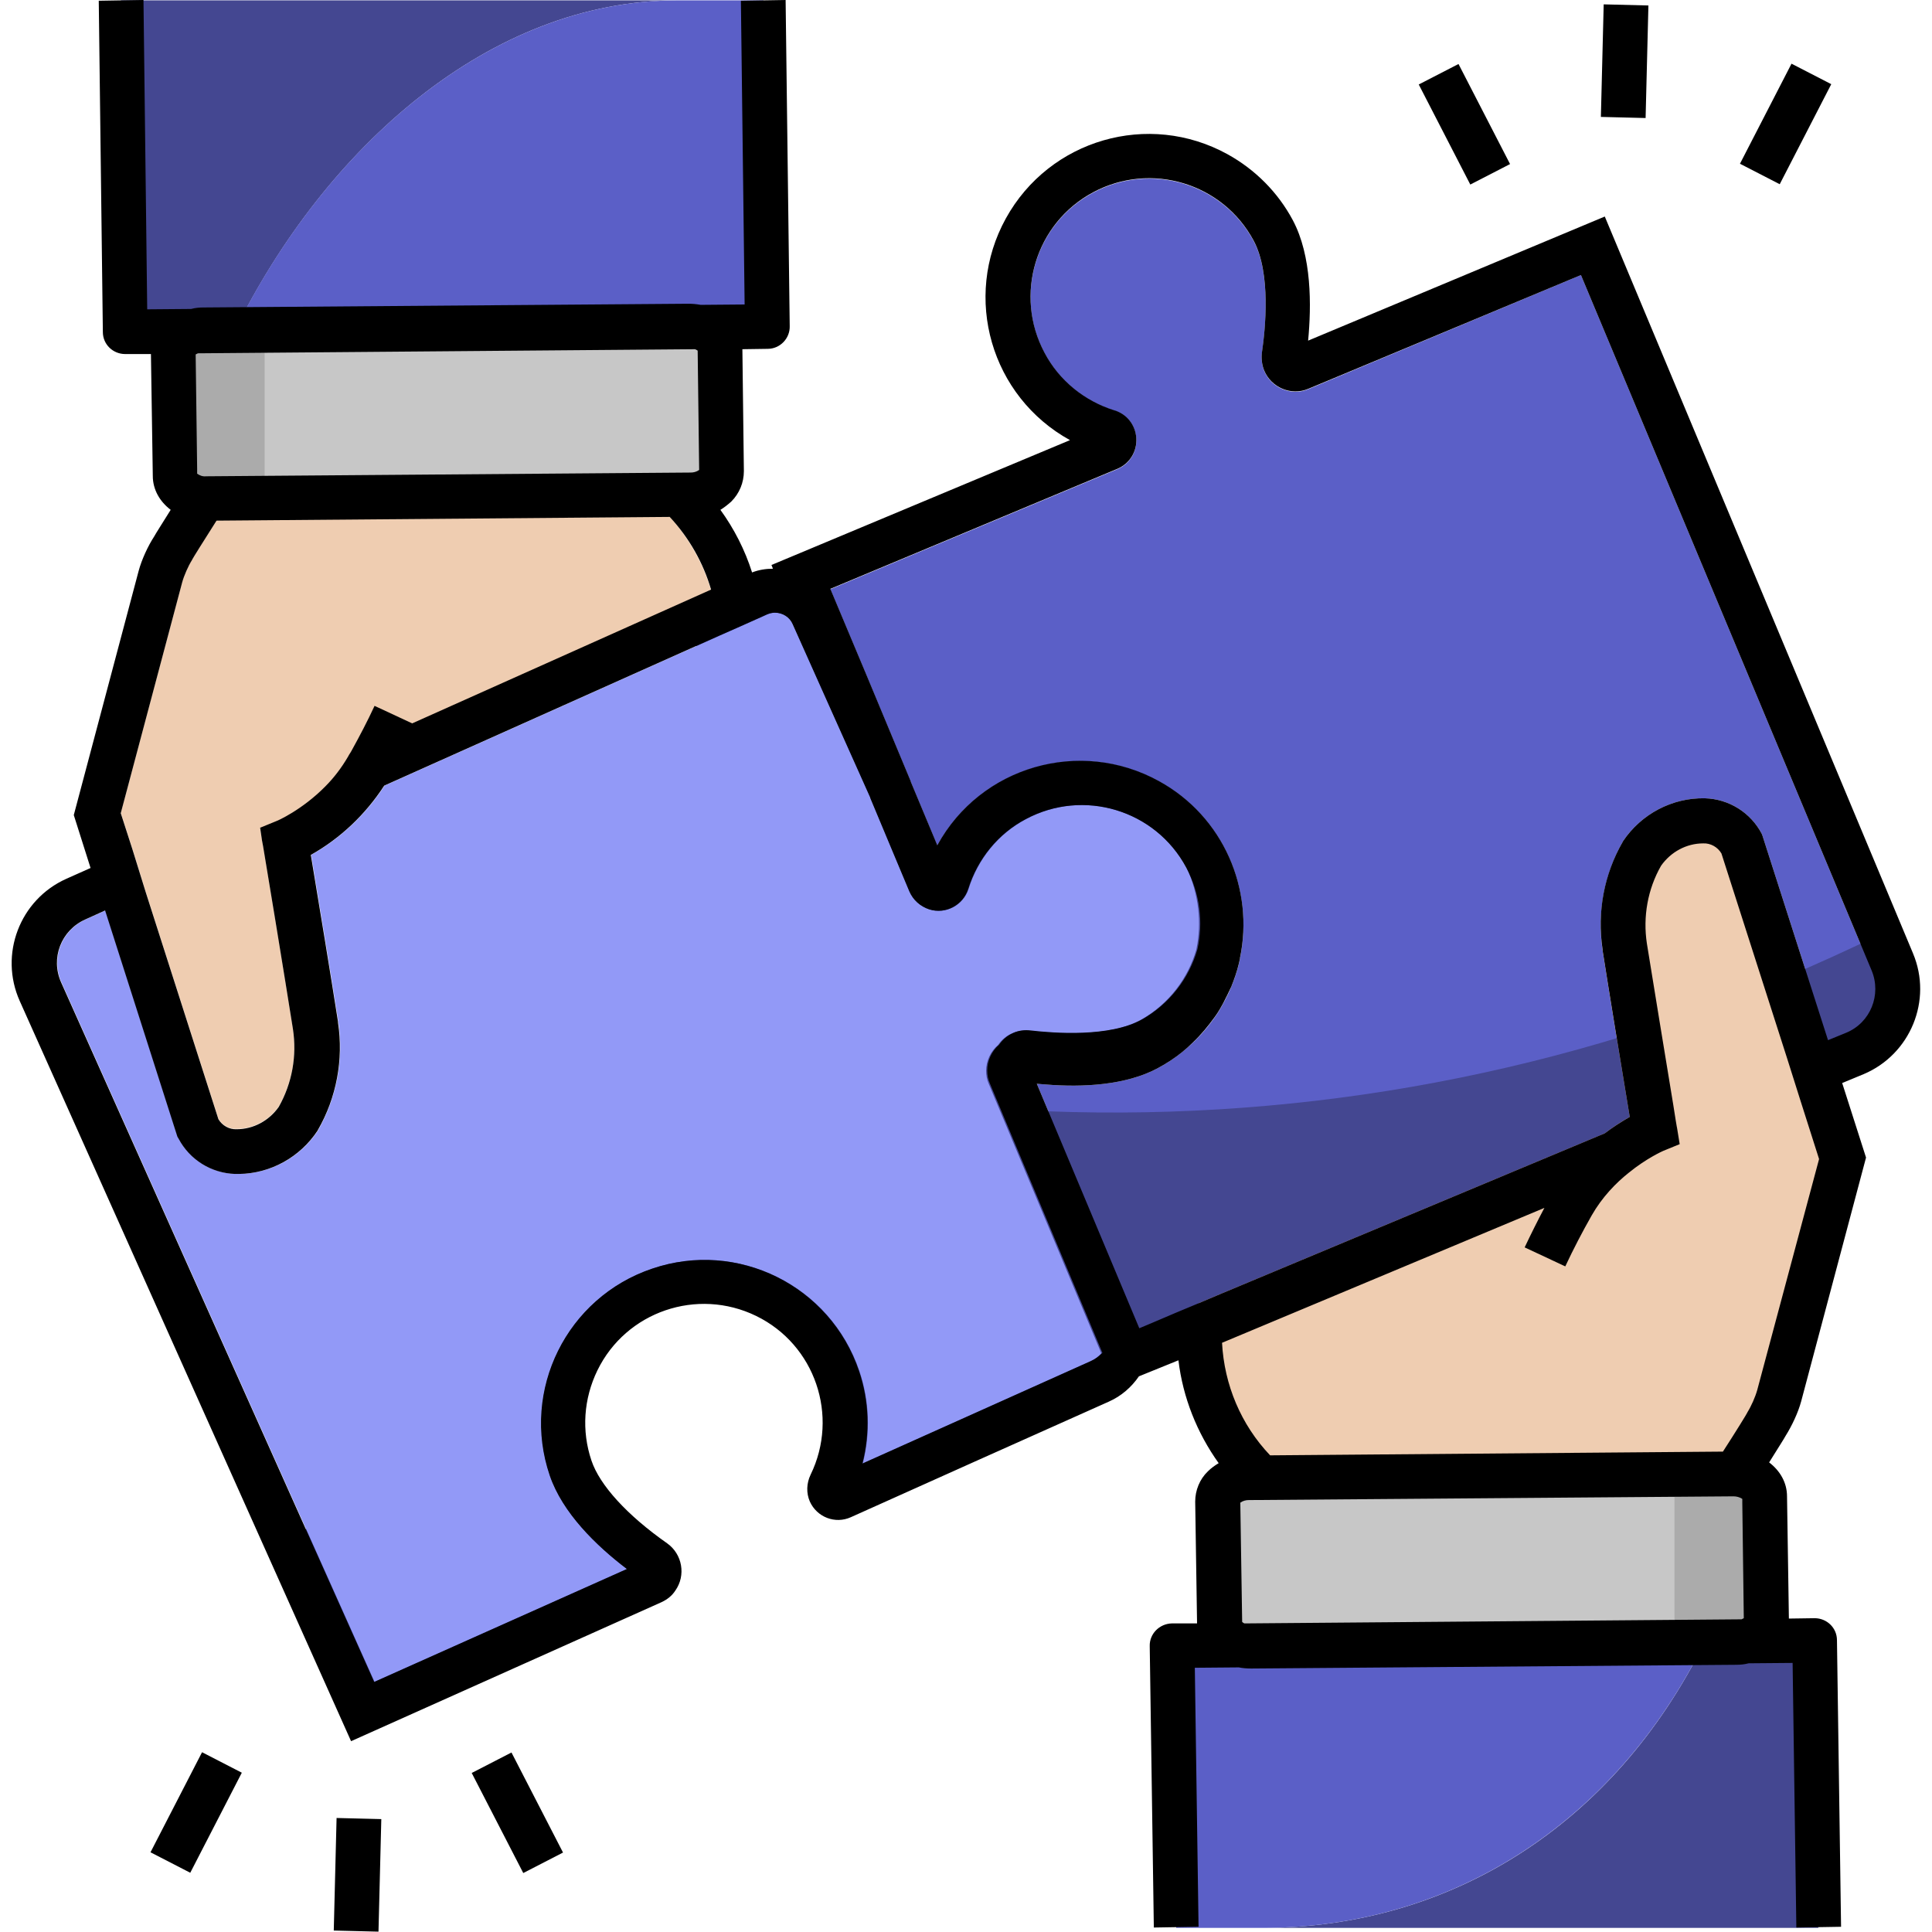 <svg xmlns="http://www.w3.org/2000/svg" version="1.1" xmlns:xlink="http://www.w3.org/1999/xlink" width="512" height="512" x="0" y="0" viewBox="0 0 512 518.4" style="enable-background:new 0 0 512 512" xml:space="preserve" class=""><g transform="matrix(1,0,0,1,2.842170943040401e-14,0)"><path fill="#c7c7c7" d="m323.5 402.9.5 32.7c0 3.5 3.8 6.3 8.4 6.3l130-1c4.6 0 8.3-2.9 8.3-6.4l-.5-32.7c0-3.5-3.8-6.3-8.4-6.3l-130 1c-4.6 0-8.3 2.9-8.3 6.4z" opacity="1" data-original="#d1d0df" class=""></path><path fill="#ababab" d="M446.1 395.7h24.5v40.6h-24.5z" opacity="1" data-original="#b5b5c6" class=""></path><path fill="#444791" d="M484.7 517.3H335.5c50.3 0 94.4-27.5 118.7-76.7l29.3-.2z" opacity="1" data-original="#f9a01e" class=""></path><path fill="#5b5fc7" d="M454.2 440.6c-24.3 49.1-68.4 76.7-118.7 76.7h-23.1l-1.1-75.5zM492.2 277.1l-4.9 2-17.6-54.9-.2-.5c-3-5.7-8.8-9.3-15.2-9.5-8.8-.2-17.1 4.2-22 11.5l-.1.2c-5 8.8-6.9 19-5.4 29 1.5 9.6 5.6 34.7 7.3 44.8-2.3 1.3-4.6 2.8-6.7 4.4l-103.1 43.1-11.9 5-6.8 2.9-3.1 1.3-27.5-65.6c.8.1 1.6.1 2.5.2 9.8.8 21.3.2 29.8-4.3 1.3-.7 2.5-1.4 3.7-2.2 4.6-3.1 8.6-7 11.8-11.6.5-.7.9-1.3 1.3-2 .3-.5.6-1.1.9-1.6 1.9-3.4 3.3-7 4.2-10.6.1-.4.2-.8.3-1.3v-.2c3.9-18.4-4.4-38-21.7-47.5-21.2-11.7-47.9-4-59.5 17.2-2.1-5-4.5-10.8-7.1-17v-.1c-7.8-18.8-17-40.8-21.6-51.7l77-32.2c3.3-1.4 5.3-4.6 5.1-8.2-.2-3.5-2.5-6.5-5.9-7.5-8-2.5-14.8-8-18.7-15.4-8.3-15.5-2.5-34.8 13-43.1s34.8-2.5 43.1 13c4.7 8.8 3.1 23.9 2.2 30-.2 1.6 0 3.3.6 4.8 1.9 4.6 7.3 6.9 11.9 4.9L421 73.8l78 186.6c2.7 6.5-.3 14-6.8 16.7z" opacity="1" data-original="#ffbb26" class=""></path><path fill="#444791" d="m271.5 297.9 27.8 66.4 195.2-81.6c9.6-4 14.1-15 10.1-24.6l-3.1-7.5c-8.4 4.1-17 8-25.7 11.7-64.6 27.1-134.4 39.2-204.3 35.6z" opacity="1" data-original="#f9a01e" class=""></path><path fill="#efcdb1" d="m491.1 310.8-17 63.8-.1-.1-.2.8c-.6 2.5-1.7 4.8-3.1 6.9 0 0-4.9 8.1-9.6 15.1l-125 .1c-10.9-9.9-17.2-23.9-17.5-38.6l-.2-9.1 5.9-2.5 103.1-43.1c2.1-1.6 4.3-3.1 6.7-4.4-1.7-10.1-5.8-35.1-7.3-44.8v-.2c1.3-.1 2.5-.2 3.8-.3 0-3.2.3-6.4 1.2-9.5.3-1.2.7-2.4 1.2-3.6.8-4.3 2.3-8.4 4.4-12.3 5.9-9.2 21.4-13 26.9-2.5z" opacity="1" data-original="#efcdb1" class=""></path><path fill="#c7c7c7" d="m190.5 126.4-.5-32.7c0-3.5-3.8-6.3-8.4-6.3l-130 1c-4.6 0-8.3 2.9-8.3 6.4l.5 32.7c0 3.5 3.8 6.3 8.4 6.3l130-1c4.6 0 8.3-2.8 8.3-6.4z" opacity="1" data-original="#d1d0df" class=""></path><path fill="#ababab" d="M43.3 93h24.5v40.6H43.3z" opacity="1" data-original="#b5b5c6" class=""></path><path fill="#444791" d="M29.3.1h149.2C128.2.1 84.1 39.6 59.8 88.8l-29.4.2z" opacity="1" data-original="#05becc" class=""></path><path fill="#5b5fc7" d="M59.8 88.7C84.1 39.6 128.2.1 178.5.1h23.1l1.1 87.5z" opacity="1" data-original="#01c6e1" class=""></path><path fill="#444791" d="M305.9 278.9c-9.8 5.5-25.4 4.7-33.6 3.7-1.7-.2-3.2 1-3.4 2.7-.1.6 0 1.1.2 1.6l29.6 66.2c3 6.7 0 14.6-6.7 17.7-19.3 8.6-54.3 24.3-69.2 31-1.2.5-2.6 0-3.1-1.2-.3-.6-.3-1.4 0-2 9.2-18.7 1.5-41.4-17.2-50.6s-41.4-1.5-50.6 17.2c-4.4 9-5.1 19.3-1.9 28.8 3.6 10.7 15.8 20.4 22.6 25.1 1.4 1 1.8 2.9.8 4.3-.3.5-.8.8-1.3 1.1l-77.9 34.9L73.9 414c65.9-48.4 109.8-135 109.8-233.8 0-4.4-.1-8.8-.3-13.2l16.5-7.4c5.7-2.5 12.3 0 14.9 5.7 8.5 18.9 24.8 55.5 31.7 70.9.5 1.2 1.9 1.7 3.1 1.2.6-.3 1.1-.8 1.3-1.5 5.6-20.1 26.5-31.9 46.6-26.2s31.9 26.5 26.2 46.6c-2.8 9.5-9.1 17.6-17.8 22.6z" opacity="1" data-original="#c11f2f" class=""></path><path fill="#efcdb1" d="m187.6 158.4-80.2 35.9-10.1-4.7c-1.9 4.1-4 8.1-6.1 11.9-.3.6-.7 1.1-1 1.7-1.8 3.1-3.9 5.8-6.1 8-6.3 6.4-13 9.3-13.1 9.3l-4.4 1.8.5 3.1.3 1.6c.1.4 6.1 36.9 8 49 1.1 7.2-.2 14.5-3.8 20.9-2.6 3.7-6.8 6-11.3 6-2 .1-3.9-1-4.9-2.7l-19.5-60.9-1.8-5.8-1.8-5.8-3.1-9.6 16.5-62c.5-1.8 1.6-4.3 2.6-5.9l.1-.2c0-.1 3-4.9 6.5-10.4l121.6-1c5.2 5.9 9 12.6 11.1 19.8z" opacity="1" data-original="#efcdb1" class=""></path><path fill="#9299f7" d="M317.8 254.8c-2.2 7.7-7.4 14.6-14.8 18.8-8.7 4.9-23.8 3.7-29.9 3-1.7-.2-3.3 0-4.8.7-1.6.7-2.8 1.8-3.7 3.1-2 1.7-3.2 4.3-3.2 6.9 0 1.2.2 2.4.7 3.5l30.2 72.3c-.7.9-1.6 1.6-2.7 2.1-16.4 7.4-44.2 19.8-61.3 27.5 2.1-8.2 1.8-16.8-.9-24.8-7.7-22.9-32.6-35.3-55.5-27.5-22.9 7.7-35.3 32.6-27.5 55.5 3.4 10 12.4 18.8 20.7 25.1l-67.8 30.3-84-187.7c-2.9-6.5 0-14 6.5-16.9l5.3-2.4L44.5 305l.3.5c3 5.7 8.8 9.3 15.2 9.5h1c8.5-.1 16.4-4.5 21.1-11.6l.1-.2c5-8.8 6.9-19 5.4-29-1.5-9.7-5.6-34.7-7.3-44.8 8-4.5 14.7-10.9 19.7-18.6l89.8-40.2 11.7-5.2 1.1-.5c.7-.3 1.4-.5 2.2-.5 2.1 0 4 1.2 4.8 3.1 5.3 11.8 13.6 30.5 20.8 46.5v.1c4.2 10 8 19.2 10.5 25.1 1 2.3 2.9 4 5.3 4.8 4.4 1.4 9.1-1.1 10.5-5.5 2.5-8 8-14.8 15.4-18.7 15.5-8.3 34.8-2.5 43.1 13 3.3 7.2 4.1 14.9 2.6 22z" opacity="1" data-original="#d22732" class=""></path><path d="M510.1 255.8 427.4 58.1l-79.6 33.3c.9-9.4 1-22.7-4.1-32.3-4-7.5-10.1-13.6-17.5-17.7-21.2-11.7-47.8-4-59.5 17.2s-4 47.8 17.2 59.5l-80.1 33.5.4 1c-1.9 0-3.8.3-5.6 1-1.9-6-4.8-11.7-8.5-16.8 1-.6 2-1.4 2.9-2.2 2.2-2.2 3.4-5.1 3.4-8.2l-.4-32.7 6.8-.1c3.3 0 6-2.8 5.9-6.1L207.6 0l-12 .2 1 81.5-11.8.1c-1.1-.2-2.2-.3-3.3-.3l-130 1c-1.2 0-2.3.1-3.4.4l-11.8.1-1-83-12 .2 1.1 88.9c0 3.3 2.7 5.9 6 5.9h6.9l.5 32.7c0 3.7 1.9 6.9 4.8 9.1-2.3 3.7-4.1 6.5-4.4 7.1-1.7 2.6-3.4 6.3-4.2 9.3l-17.4 65.5 4.5 14.2-6.5 2.9c-12.5 5.6-18.1 20.3-12.5 32.8L91 467.2l83.3-37.3c1.5-.7 2.8-1.7 3.7-3.1 2.9-4.1 1.9-9.8-2.2-12.7-10.7-7.5-18.1-15.6-20.3-22.2-2.7-8-2.1-16.6 1.6-24.2 7.7-15.8 26.8-22.3 42.6-14.6s22.3 26.8 14.6 42.6c-1.1 2.3-1.2 4.9-.2 7.2 1.9 4.2 6.8 6.1 11 4.2 14.9-6.7 49.9-22.4 69.2-31 3.4-1.5 6.1-3.9 8.1-6.8L313 365c1.2 10 5 19.5 10.8 27.6-1 .6-2 1.3-2.9 2.2-2.2 2.1-3.4 5.1-3.4 8.1l.5 32.7h-6.8c-3.3.1-6 2.8-5.9 6.1l1.1 75.5 12-.2-1-69.5 11.8-.1c1 .2 2.1.3 3.3.3h.1l130-1c1.2 0 2.3-.1 3.4-.4l11.8-.1 1 71 12-.2-1.1-76.9c0-3.3-2.7-5.9-6-5.9l-6.9.1v-.1l-.5-32.7c0-3.7-1.9-6.9-4.8-9.1 2.3-3.7 4.1-6.5 4.4-7.1 1.7-2.7 3.4-6.3 4.2-9.3l17.4-65.4-6.4-20 5.8-2.4c12.5-5.3 18.5-19.8 13.2-32.4zm-443-30.3.3 1.6c.1.4 6.1 36.9 8 49 1.1 7.2-.2 14.5-3.8 20.9-2.6 3.7-6.8 6-11.3 6-2 .1-3.9-1-4.9-2.7l-19.5-60.9-1.8-5.8-1.8-5.8-3.1-9.6 16.5-62c.5-1.8 1.6-4.3 2.6-5.9l.1-.2c0-.1 3-4.9 6.5-10.4l121.6-1c5.2 5.6 9 12.3 11.1 19.5l-80.2 35.9-10.1-4.7c-1.9 4.1-4 8.1-6.1 11.9-.3.6-.7 1.1-1 1.7-1.8 3.1-3.9 5.8-6.1 8-6.3 6.4-13 9.3-13.1 9.3l-4.4 1.8zM49.9 94.8l133.4-1.1c.2.1.5.2.7.4l.4 32c-.7.5-1.5.7-2.3.7h-.3l-129.7 1c-.9.1-1.7-.2-2.4-.7v-1.2l-.4-30.8.6-.3zm239.6 270.4c-16.4 7.4-44.2 19.8-61.3 27.5 2.1-8.2 1.8-16.8-.9-24.8-7.7-22.9-32.6-35.3-55.5-27.5-22.9 7.7-35.3 32.6-27.5 55.5 3.4 10 12.4 18.8 20.7 25.1l-67.8 30.3-84-187.7c-2.9-6.5 0-14 6.5-16.9l5.3-2.4L44.4 305l.3.5c3 5.7 8.8 9.3 15.2 9.5h1c8.5-.1 16.4-4.5 21.1-11.6l.1-.2c5-8.7 6.9-18.9 5.4-28.8v-.2c-1.5-9.7-5.6-34.7-7.3-44.8 8-4.5 14.7-10.9 19.7-18.6l89.8-40.2 5.9-2.6 5.8-2.6 1.1-.5c.7-.3 1.4-.5 2.2-.5 2.1 0 4 1.2 4.8 3.1 5.3 11.8 13.6 30.5 20.8 46.5v.1c4.2 10 8 19.2 10.5 25.1 1 2.3 2.9 4 5.3 4.8 4.4 1.4 9.1-1.1 10.5-5.5 2.5-8 8-14.8 15.4-18.7 15.5-8.3 34.8-2.5 43.1 13 3.7 7 4.6 14.7 3 21.9-2.2 7.7-7.4 14.6-14.8 18.8-8.7 4.9-23.8 3.7-29.9 3-1.7-.2-3.3 0-4.8.7-1.6.7-2.8 1.8-3.7 3.1-2 1.7-3.2 4.3-3.2 6.9 0 1.2.2 2.4.7 3.5l30.2 72.3c-1 1-2 1.7-3.1 2.2zm174.6 69.3-133.4 1.1c-.2-.1-.4-.2-.6-.4l-.5-32c.7-.5 1.5-.7 2.3-.7h.3l129.7-1c.8 0 1.7.2 2.4.7v1.2l.4 30.8-.6.3zm4.2-61.5c-.5 1.8-1.6 4.3-2.6 5.9l-.1.2c0 .1-3 5-6.5 10.4l-121.5 1c-7.8-8.2-12.3-18.9-12.9-30.2l86.5-36.2c-1.8 3.4-3.6 7-5.3 10.6l10.9 5.1c2.2-4.7 4.6-9.3 7.1-13.7 2.8-4.9 6.5-8.7 9.9-11.4 4.9-4 9.3-5.9 9.3-5.9l4.4-1.8-.7-4.3-.1-.5c0-.1-.4-2.2-.9-5.6-1.8-10.8-5.6-34.2-7.1-43.4-1.1-7.2.2-14.6 3.8-20.9 2.6-3.7 6.8-6 11.3-6 2-.1 3.9 1 4.9 2.7l17.6 54.9 1.8 5.7 1.8 5.7 5 15.7zm23.9-95.9-4.9 2-17.6-54.9-.2-.5c-3-5.7-8.8-9.3-15.2-9.5-8.8-.2-17.1 4.2-22 11.5l-.1.2c-5 8.7-6.9 18.8-5.4 28.8v.2c1.5 9.6 5.6 34.7 7.3 44.8-2.3 1.3-4.6 2.8-6.7 4.4l-103.1 43.1-5.9 2.5-6 2.5-6.8 2.9-3.1 1.3-27.5-65.6c.8.1 1.6.1 2.5.2 9.8.8 21.3.2 29.8-4.3 1.3-.7 2.5-1.4 3.7-2.2 2.1-1.4 4.1-3 5.9-4.8 2.2-2.1 4.1-4.4 5.9-6.9.5-.7.9-1.3 1.3-2 .3-.5.6-1.1.9-1.6.8-1.5 1.5-3 2.2-4.5.8-2 1.5-4 2-6.1.1-.4.2-.8.3-1.3v-.2c3.9-18.4-4.4-38-21.7-47.5-21.2-11.7-47.9-4-59.5 17.2-2.1-5-4.5-10.8-7.1-17v-.1c-7.8-18.8-17-40.8-21.6-51.7l77-32.2c3.3-1.4 5.3-4.6 5.1-8.2-.2-3.5-2.5-6.5-5.9-7.5-8-2.5-14.8-8-18.7-15.4-8.3-15.5-2.5-34.8 13-43.1s34.8-2.5 43.1 13c4.7 8.8 3.1 23.9 2.2 30-.2 1.6 0 3.3.6 4.8 1.9 4.6 7.3 6.9 11.9 4.9L421 73.8l78 186.6c2.7 6.5-.3 14-6.8 16.7z" fill="#000000" opacity="1" data-original="#000000" class=""></path><path d="m123.372 475.73 10.668-5.496 13.832 26.848-10.668 5.496zM37.183 497.01l13.832-26.848 10.668 5.496-13.832 26.847zM86.358 518.007l.755-30.2 12 .3-.755 30.2zM377.483 22.67l10.668-5.497 13.832 26.848-10.668 5.496zM463.672 43.935l13.831-26.847 10.668 5.496L474.34 49.43zM426.353 31.37l.755-30.2 12 .3-.755 30.2z" fill="#000000" opacity="1" data-original="#000000" class=""></path></g></svg>